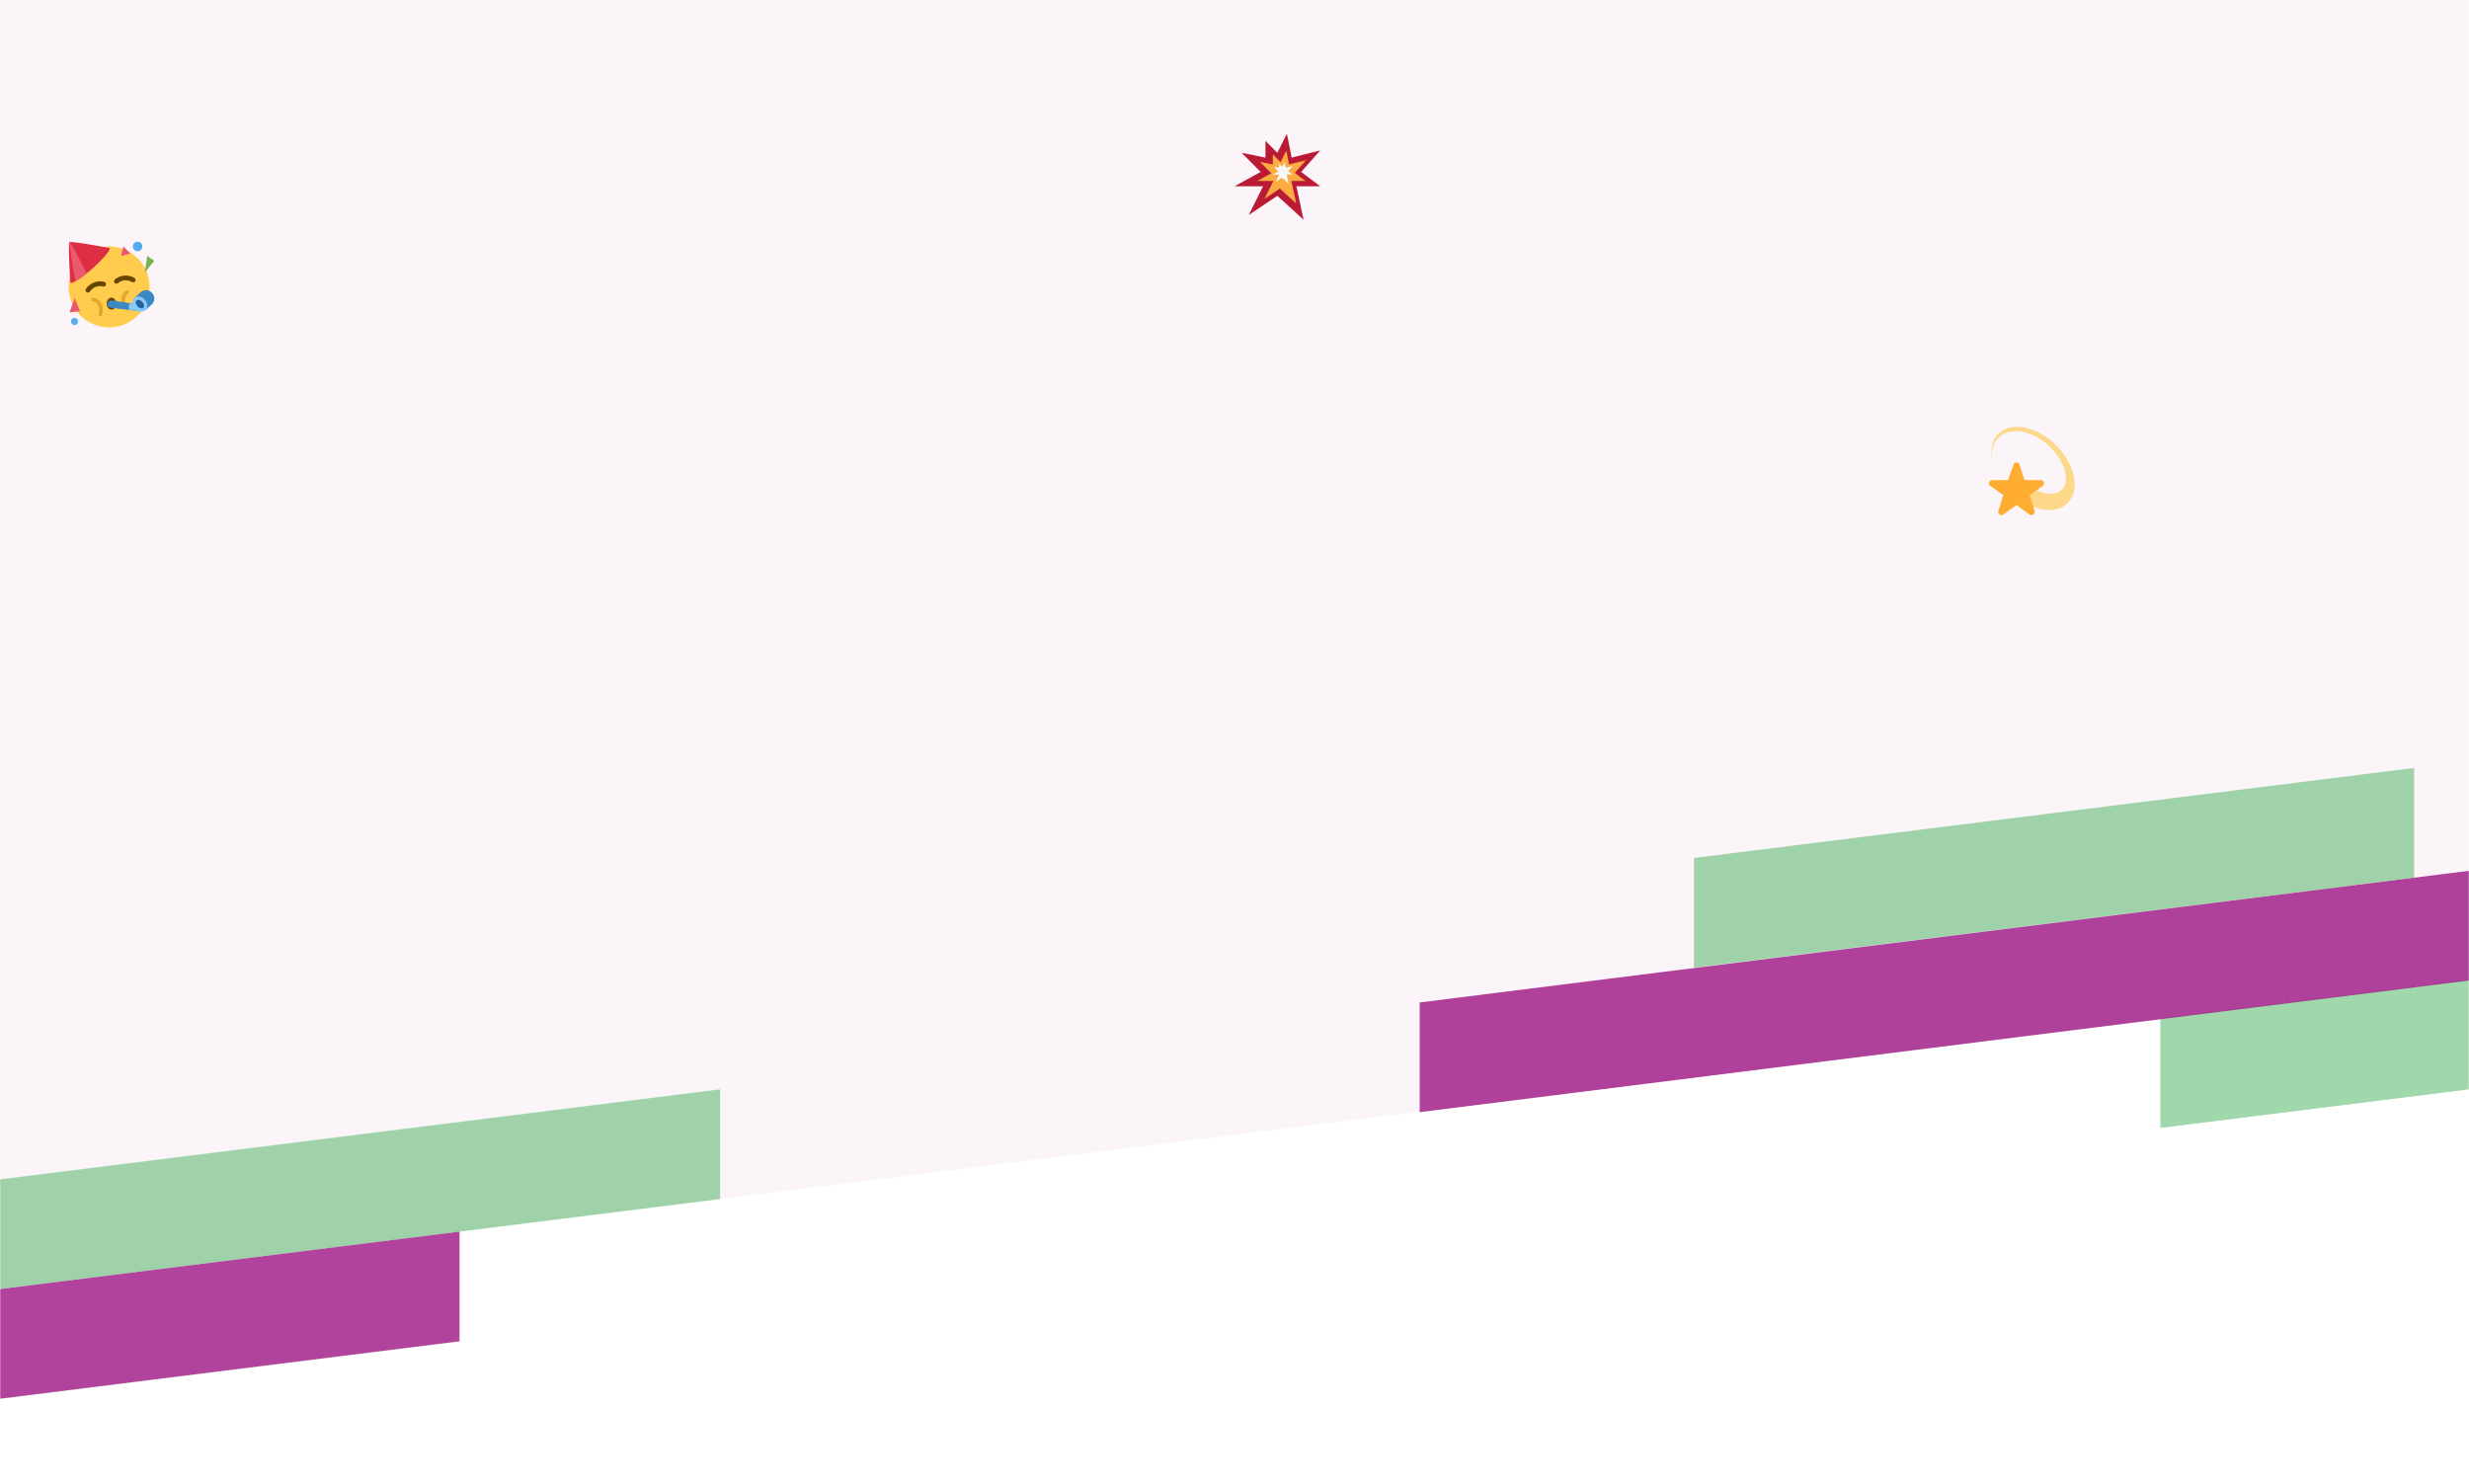 <svg width="1440" height="866" viewBox="0 0 1440 866" fill="none" xmlns="http://www.w3.org/2000/svg">
<mask id="mask0_2_3" style="mask-type:alpha" maskUnits="userSpaceOnUse" x="0" y="0" width="1440" height="866">
<rect width="1440" height="866" fill="#C4C4C4"/>
</mask>
<g mask="url(#mask0_2_3)">
<g filter="url(#filter0_b_2_3)">
<path d="M0 0H1440V572L0 752V0Z" fill="#9D1583" fill-opacity="0.04"/>
</g>
<path opacity="0.4" d="M1260 594.005L1680 541.488V605.488L1260 658.005V594.005Z" fill="#159D2F"/>
<path opacity="0.8" d="M828 584.808L1440 508V572L828 648.808V584.808Z" fill="#9D1583"/>
<path opacity="0.4" d="M988 500.517L1408 448V512L988 564.517V500.517Z" fill="#159D2F"/>
<path opacity="0.4" d="M0 688.016L420 635.499V699.499L0 752.016V688.016Z" fill="#159D2F"/>
<path opacity="0.8" d="M-152 771.005L268 718.488V782.488L-152 835.005V771.005Z" fill="#9D1583"/>
</g>
<path d="M63.611 191C76.651 191 87.222 180.429 87.222 167.389C87.222 154.349 76.651 143.778 63.611 143.778C50.571 143.778 40 154.349 40 167.389C40 180.429 50.571 191 63.611 191Z" fill="#FFCC4D"/>
<path d="M64.999 180.583C66.533 180.583 67.776 179.029 67.776 177.111C67.776 175.193 66.533 173.639 64.999 173.639C63.465 173.639 62.221 175.193 62.221 177.111C62.221 179.029 63.465 180.583 64.999 180.583Z" fill="#664500"/>
<path d="M51.265 170.699C51.013 170.699 50.756 170.629 50.526 170.485C49.878 170.076 49.684 169.219 50.092 168.569C51.364 166.551 55.232 163.1 60.772 164.456C61.517 164.638 61.972 165.39 61.79 166.135C61.607 166.879 60.852 167.332 60.111 167.153C55.106 165.928 52.47 170.008 52.443 170.05C52.178 170.469 51.727 170.699 51.265 170.699ZM67.895 165.501C67.492 165.501 67.095 165.328 66.82 164.993C66.334 164.4 66.42 163.524 67.014 163.038C71.425 159.421 76.406 160.868 78.424 162.14C79.072 162.549 79.267 163.407 78.857 164.056C78.45 164.701 77.596 164.899 76.946 164.493C76.754 164.376 72.707 161.961 68.774 165.186C68.515 165.399 68.204 165.501 67.895 165.501Z" fill="#664500"/>
<path d="M58.536 184.435C58.442 184.435 58.346 184.422 58.251 184.396C57.699 184.239 57.376 183.664 57.533 183.11C58.14 180.971 57.892 178.903 56.853 177.435C56.163 176.46 55.179 175.864 54.154 175.799C53.579 175.764 53.143 175.268 53.179 174.694C53.215 174.121 53.708 173.651 54.283 173.721C55.94 173.824 57.496 174.739 58.551 176.231C59.956 178.215 60.315 180.929 59.536 183.676C59.407 184.136 58.989 184.435 58.536 184.435ZM73.865 180.183C73.668 180.183 73.469 180.128 73.293 180.011C71.672 178.942 70.765 177.071 70.804 174.879C70.844 172.608 71.928 170.5 73.56 169.506C74.05 169.206 74.69 169.361 74.99 169.854C75.29 170.346 75.135 170.985 74.642 171.285C73.621 171.907 72.914 173.367 72.886 174.915C72.858 176.381 73.426 177.604 74.439 178.272C74.919 178.589 75.051 179.235 74.735 179.715C74.535 180.019 74.204 180.183 73.865 180.183V180.183Z" fill="#E2A62D"/>
<path d="M63.86 144.778C63.8 144.71 63.707 144.672 63.597 144.651C63.597 144.651 41.481 140.453 40.524 141.297C39.568 142.143 41.028 164.608 41.028 164.608C41.035 164.721 41.06 164.817 41.121 164.885C41.96 165.835 47.729 162.101 54.008 156.55C60.289 150.997 64.699 145.728 63.86 144.778V144.778Z" fill="#DD2E44"/>
<path d="M40.485 141.376C40.464 141.418 40.446 141.475 40.432 141.547C40.653 143.451 42.786 159.119 44.115 164.017C46.11 162.901 48.136 161.386 50.517 159.499C48.495 155.797 41.608 141.203 40.485 141.376Z" fill="#EA596E"/>
<path d="M81.531 181.596L66.846 179.786C65.276 179.644 62.517 179.631 62.658 177.144C62.788 174.89 65.492 175.238 67.49 175.533L82.265 177.997L81.531 181.596V181.596Z" fill="#3B88C3"/>
<path d="M82.264 177.999L76.4 176.993C75.714 176.869 75.103 177.892 75.072 178.974C75.037 180.176 75.387 180.785 76.081 180.926L81.836 181.637L82.264 177.999V177.999Z" fill="#88C9F9"/>
<path d="M88.497 177.585L84.855 180.933L78.346 173.854L81.987 170.506C83.878 168.767 86.847 168.892 88.586 170.782L88.773 170.986C90.511 172.878 90.387 175.846 88.497 177.585Z" fill="#3B88C3"/>
<path d="M84.853 180.935C86.417 179.497 86.228 176.747 84.431 174.792C82.633 172.837 79.908 172.418 78.344 173.856C76.78 175.294 76.969 178.045 78.767 180C80.564 181.955 83.289 182.373 84.853 180.935Z" fill="#88C9F9"/>
<path d="M83.551 179.519C84.334 178.8 84.093 177.266 83.015 176.094C81.937 174.921 80.428 174.553 79.646 175.272C78.864 175.991 79.105 177.525 80.183 178.698C81.261 179.87 82.769 180.238 83.551 179.519Z" fill="#226699"/>
<path d="M43.472 189.611C44.623 189.611 45.556 188.678 45.556 187.528C45.556 186.377 44.623 185.444 43.472 185.444C42.322 185.444 41.389 186.377 41.389 187.528C41.389 188.678 42.322 189.611 43.472 189.611Z" fill="#55ACEE"/>
<path d="M80.278 146.556C81.812 146.556 83.056 145.312 83.056 143.778C83.056 142.244 81.812 141 80.278 141C78.744 141 77.5 142.244 77.5 143.778C77.5 145.312 78.744 146.556 80.278 146.556Z" fill="#55ACEE"/>
<path d="M46.756 181.619L43.508 173.819L40.572 182.215L46.756 181.619ZM76.111 147.944L70.556 149.333L71.945 143.778L76.111 147.944Z" fill="#EA596E"/>
<path d="M84.443 159.056L90 152.11L85.833 149.333L84.443 159.056Z" fill="#77B255"/>
<path d="M750.556 78L745 89.15L738.056 82.181V91.936L724.167 89.15L735.278 100.3L720 108.661H736.667L728.333 125.386L745 114.236L760.278 128.174L756.111 108.661H770L758.889 100.299L770 87.756L753.333 91.936L750.556 78Z" fill="#BB1A34"/>
<path d="M751.825 95.95L754.408 95.301L761.667 93.481L756.971 98.781L755.139 100.85L757.347 102.51L761.41 105.568H753.19L753.847 108.649L756.001 118.732L747.883 111.326L746.417 109.987L744.767 111.092L737.489 115.961L740.831 109.256L742.667 105.568H733.283L738.504 102.708L741.483 101.081L739.085 98.671L734.857 94.43L739.331 95.328L742.367 95.938V90.064L744.381 92.085L746.872 94.583L748.446 91.422L750.214 87.872" fill="#FCAB40"/>
<path d="M749.878 97.862L750.943 97.594L753.94 96.843L752.001 99.032L751.244 99.886L752.156 100.571L753.833 101.833H750.44L750.711 103.106L751.601 107.268L748.25 104.211L747.643 103.658L746.962 104.114L743.958 106.125L745.337 103.356L746.096 101.833H742.222L744.379 100.653L745.608 99.981L744.618 98.986L742.872 97.235L744.718 97.606L745.972 97.857V95.433L746.804 96.267L747.832 97.299L748.482 95.995L749.211 94.528" fill="#F5F8FA"/>
<path d="M1199.19 259.809C1210.34 270.959 1213.36 286.028 1205.92 293.46C1198.49 300.895 1183.42 297.881 1172.27 286.731C1171.89 286.352 1171.55 285.958 1171.18 285.57L1177.88 278.878C1186.55 287.551 1197.6 290.566 1202.55 285.608C1207.51 280.652 1204.5 269.603 1195.82 260.931L1195.86 260.962L1195.83 260.929C1185.92 251.017 1172.35 248.506 1165.54 255.32C1162.25 258.615 1161.15 263.491 1162 268.764C1160.7 262.578 1161.77 256.846 1165.54 253.077C1172.97 245.644 1188.04 248.658 1199.19 259.809Z" fill="#FDD888"/>
<path d="M1184.85 300.516C1184.47 300.516 1184.09 300.399 1183.76 300.166L1176.07 294.649L1168.38 300.166C1167.73 300.636 1166.85 300.636 1166.2 300.158C1165.54 299.685 1165.27 298.849 1165.51 298.084L1168.38 288.826L1160.76 283.455C1160.11 282.978 1159.84 282.138 1160.09 281.372C1160.34 280.608 1161.05 280.088 1161.86 280.082L1171.17 280.064L1174.3 271.038C1174.56 270.275 1175.27 269.759 1176.07 269.759C1176.88 269.759 1177.59 270.275 1177.85 271.038L1180.67 280.064L1190.29 280.082C1191.1 280.088 1191.81 280.608 1192.06 281.372C1192.3 282.138 1192.03 282.978 1191.39 283.455L1183.76 288.826L1186.63 298.084C1186.88 298.849 1186.6 299.687 1185.95 300.158C1185.62 300.398 1185.24 300.516 1184.85 300.516V300.516Z" fill="#FFAC33"/>
<defs>
<filter id="filter0_b_2_3" x="-100" y="-100" width="1640" height="952" filterUnits="userSpaceOnUse" color-interpolation-filters="sRGB">
<feFlood flood-opacity="0" result="BackgroundImageFix"/>
<feGaussianBlur in="BackgroundImage" stdDeviation="50"/>
<feComposite in2="SourceAlpha" operator="in" result="effect1_backgroundBlur_2_3"/>
<feBlend mode="normal" in="SourceGraphic" in2="effect1_backgroundBlur_2_3" result="shape"/>
</filter>
</defs>
</svg>

